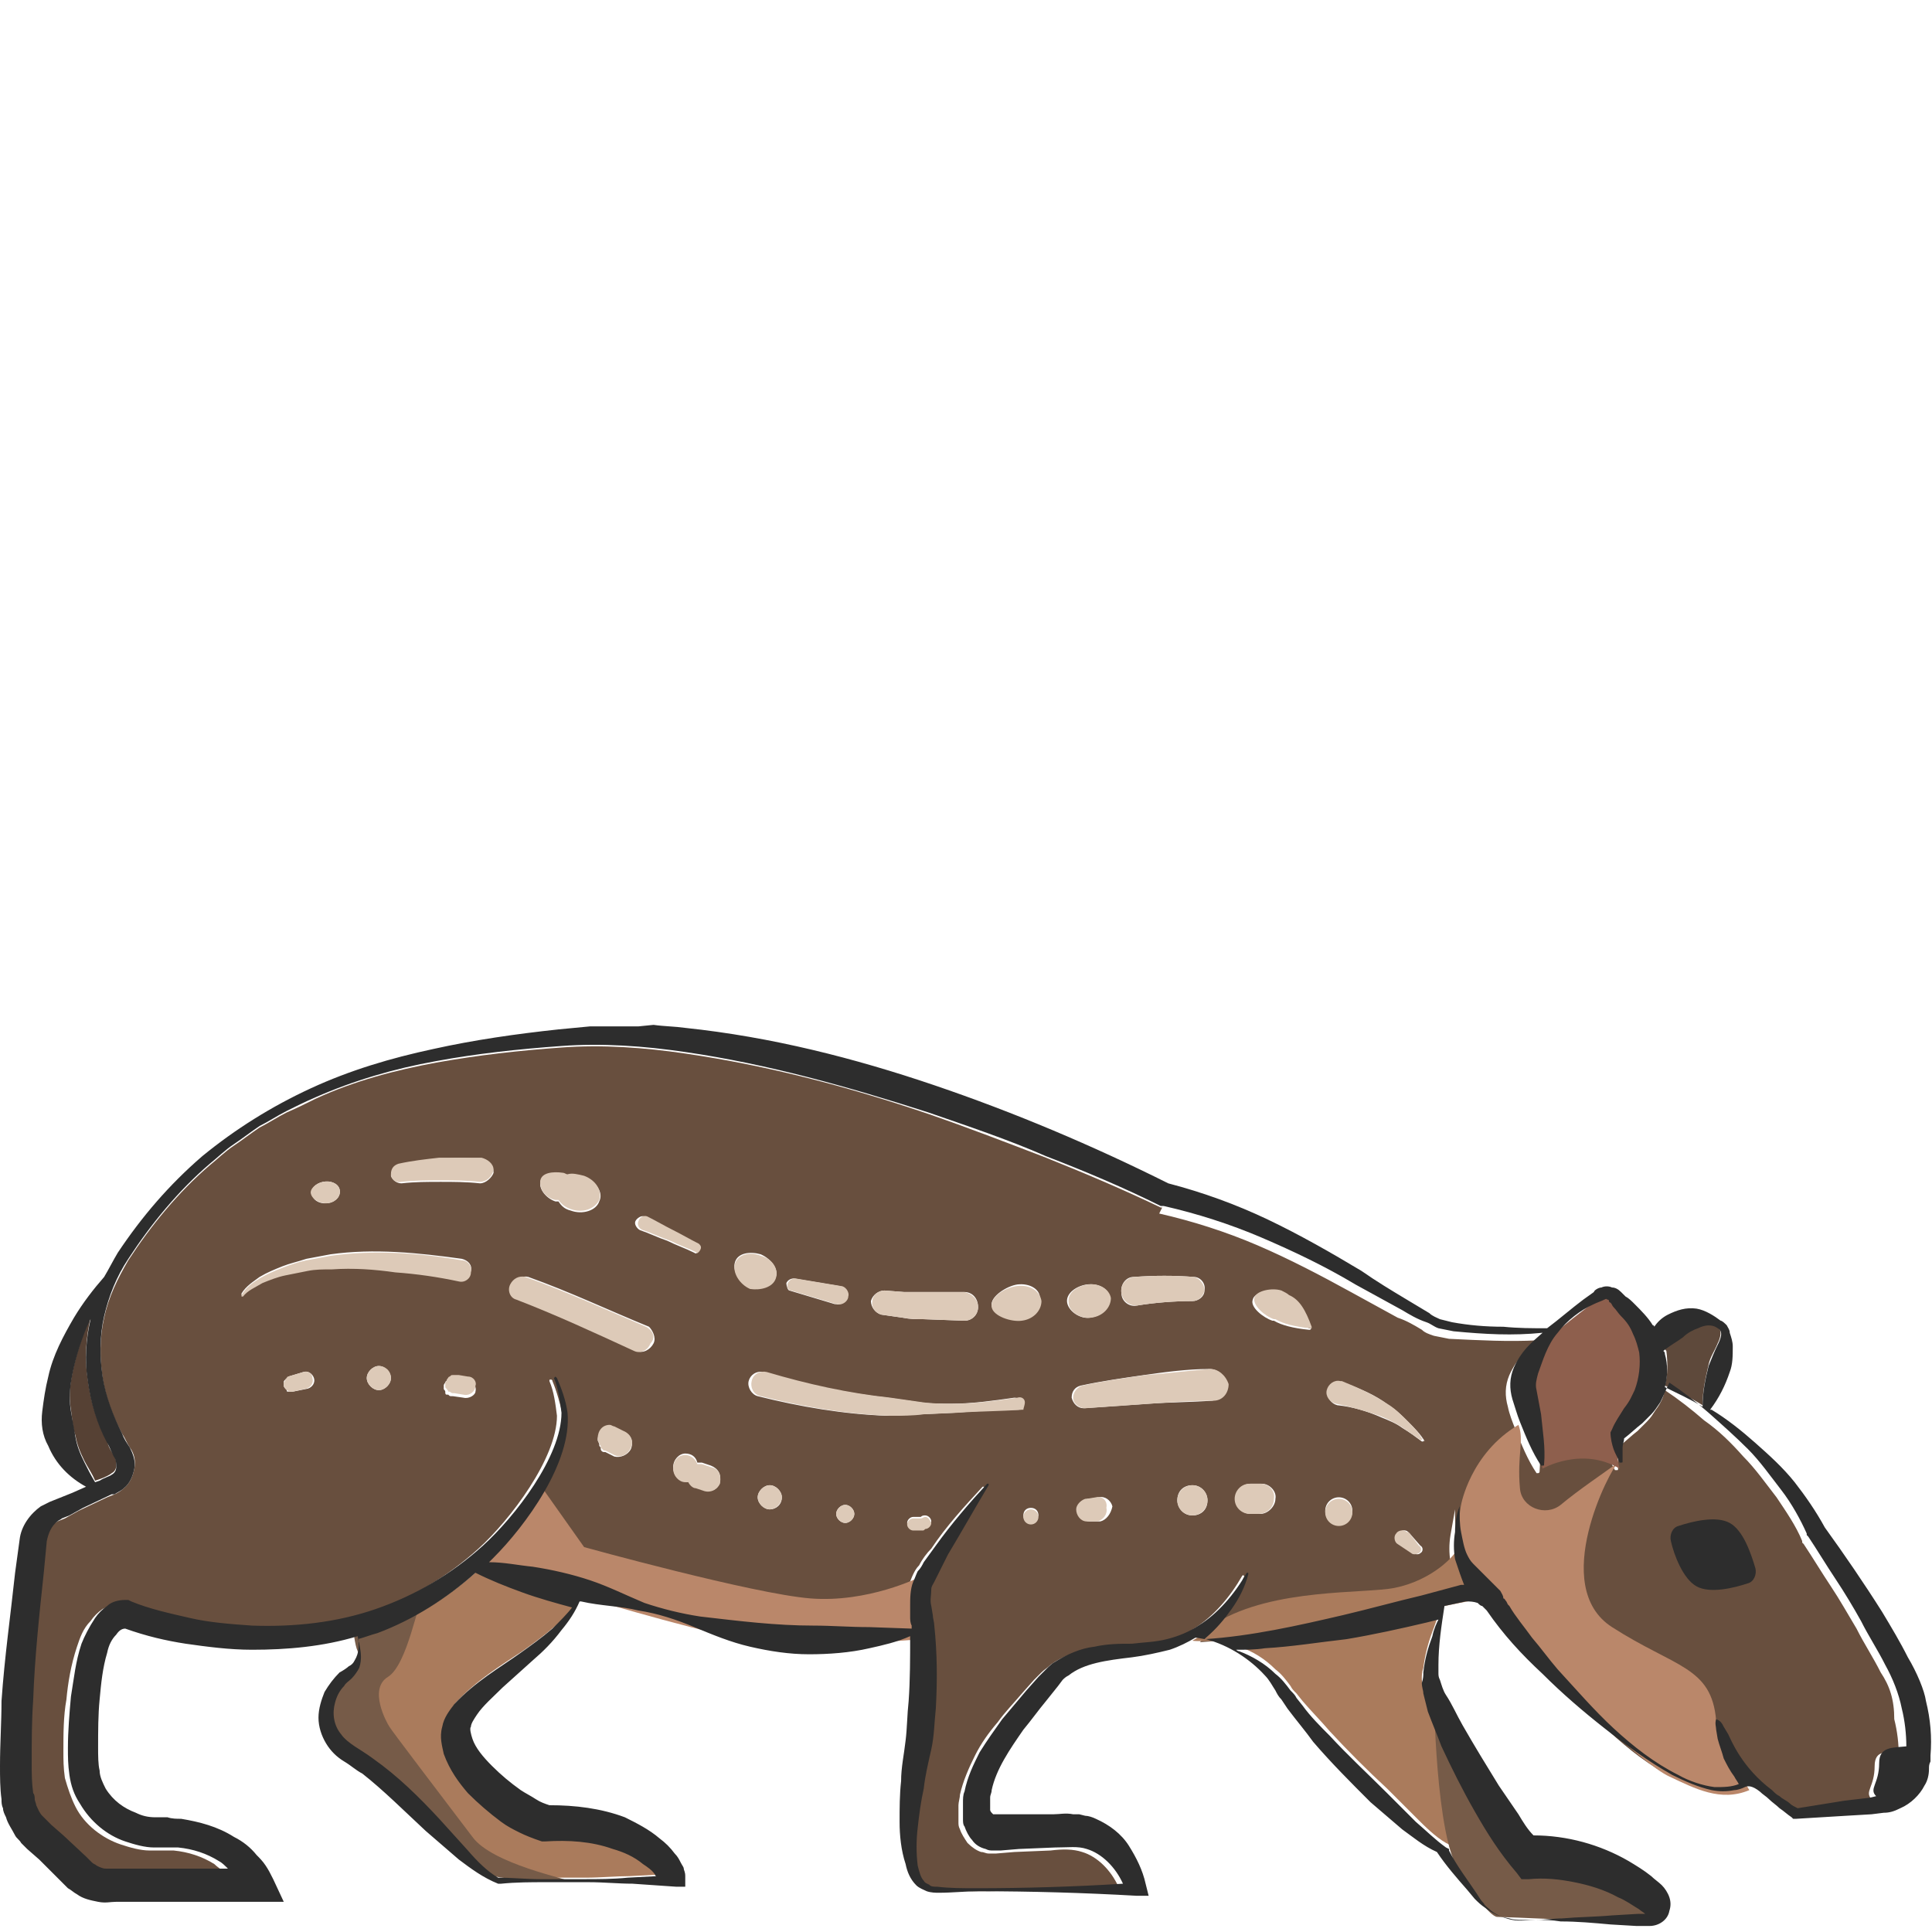 <?xml version="1.0" encoding="utf-8"?>
<!-- Generator: Adobe Illustrator 23.0.0, SVG Export Plug-In . SVG Version: 6.00 Build 0)  -->
<svg version="1.1" id="Layer_1" xmlns="http://www.w3.org/2000/svg" xmlns:xlink="http://www.w3.org/1999/xlink" x="0px" y="0px"
	 viewBox="0 0 128 128" style="enable-background:new 0 0 128 128;" xml:space="preserve">
<style type="text/css">
	.st0{fill:#684F3E;}
	.st1{fill:#AA7B5C;}
	.st2{fill:#5E493B;}
	.st3{fill:#BA876A;}
	.st4{fill:#765B48;}
	.st5{fill:#564134;}
	.st6{fill:#8E5F4D;}
	.st7{fill:#2D2D2D;}
	.st8{fill:#DDCAB8;}
</style>
<g>
	<path class="st0" d="M124.6,110.8c-0.5-1-1.1-1.9-1.6-2.9c-0.6-1-1.1-1.9-1.7-2.8c-0.6-0.9-1.2-1.9-1.8-2.8l-0.1-0.1l0-0.1
		c-0.4-1-1.1-2-1.7-2.9c-0.7-0.9-1.4-1.9-2.2-2.7c-0.8-0.9-1.6-1.7-2.6-2.4c-0.8-0.7-1.7-1.4-2.6-2c-0.1,0.5-0.3,0.9-0.6,1.3
		c-0.2,0.3-0.3,0.5-0.6,0.8c-0.2,0.2-0.4,0.4-0.6,0.6c-0.4,0.3-0.8,0.7-1.2,1c-0.1,0.2-0.1,0.4-0.1,0.6c0,0.3,0,0.6,0,0.9l0,0
		c0,0.1,0,0.1-0.1,0.1c0,0-0.1,0-0.1,0c-0.2-0.3-0.3-0.6-0.4-0.9c-0.1-0.3-0.2-0.7-0.2-1.1l0,0l0.1-0.2c0.3-0.5,0.6-0.9,0.8-1.4
		c0.3-0.5,0.5-0.8,0.7-1.2c0.3-0.8,0.4-1.7,0.3-2.5c-0.1-0.4-0.2-0.8-0.4-1.2c-0.2-0.4-0.4-0.7-0.8-1.2c-0.2-0.2-0.3-0.4-0.5-0.6
		c-0.1-0.1-0.2-0.2-0.2-0.3c0,0,0-0.1-0.1-0.1c0,0-0.1-0.1-0.1-0.1c-0.1,0-0.1,0-0.2,0c-0.2,0.1-0.5,0.2-0.7,0.3
		c-0.9,0.4-1.8,1-2.4,1.9c-0.6,0.8-1,1.9-1.3,2.7c-0.1,0.3-0.1,0.7-0.1,1.1c0.1,0.5,0.2,1,0.3,1.6c0.1,1.1,0.3,2.1,0.2,3.3
		c0,0.1-0.1,0.1-0.1,0.1c0,0-0.1,0-0.1,0c-0.6-0.9-1-1.9-1.4-2.9c-0.2-0.5-0.4-1-0.5-1.5c-0.2-0.7-0.2-1.4,0.1-2.1
		c0.5-1.1,1.1-1.6,1.9-2.3c-2,0.1-3.8,0-5.9-0.1l-0.5-0.1l-0.5-0.1c-0.3-0.1-0.6-0.2-0.8-0.4c-0.5-0.3-1-0.6-1.6-0.8l-3.1-1.7
		c-2-1.1-4.1-2.2-6.2-3.1c-2.1-0.9-4.3-1.6-6.5-2.1L77,80l-0.1,0c-2.5-1.2-5.1-2.3-7.6-3.3c-2.6-1-5.2-2-7.8-2.9
		c-5.3-1.8-10.6-3.2-16.1-4c-2.7-0.4-5.5-0.6-8.2-0.4c-2.8,0.2-5.5,0.5-8.3,1c-2.7,0.5-5.4,1.2-8,2.4c-0.6,0.3-1.2,0.6-1.9,0.9
		c-0.6,0.3-1.2,0.7-1.8,1c-0.6,0.4-1.1,0.8-1.7,1.2c-0.6,0.4-1.1,0.9-1.6,1.3c-2.1,1.8-3.9,4-5.4,6.3c-0.7,1.2-1.3,2.4-1.6,3.8
		c-0.3,1.3-0.3,2.7-0.1,4C7,92.6,7.5,93.9,8.1,95c0.2,0.3,0.3,0.6,0.5,0.9c0.3,0.4,0.4,0.9,0.3,1.4c-0.1,0.5-0.3,1-0.7,1.3
		C8,98.8,7.8,98.9,7.6,99l-0.5,0.2l-1.9,0.9l-0.9,0.5l-0.5,0.2c-0.1,0.1-0.2,0.1-0.3,0.2c-0.4,0.3-0.7,0.8-0.7,1.3l-0.2,2.1
		c-0.3,2.8-0.5,5.6-0.7,8.4c-0.1,1.4-0.1,2.8-0.1,4.2c0,0.7,0.1,1.4,0.1,2c0,0.2,0,0.3,0.1,0.4c0,0.1,0.1,0.3,0.1,0.4
		c0.1,0.2,0.2,0.5,0.4,0.7c0.1,0.1,0.2,0.2,0.3,0.3c0,0.1,0.1,0.1,0.1,0.1l0.2,0.2l0.8,0.7l1.5,1.4l0.4,0.4c0.1,0.1,0.2,0.1,0.3,0.2
		c0.2,0.1,0.4,0.2,0.6,0.2c0.2,0,0.6,0,0.9,0l1,0l6.2,0c-0.2-0.2-0.4-0.3-0.6-0.5c-0.8-0.5-1.7-0.8-2.7-0.9c-0.2,0-0.5,0-0.7,0
		c-0.1,0-0.3,0-0.4,0c-0.2,0-0.3,0-0.5,0c-0.6,0-1.3-0.2-1.9-0.4c-1.2-0.4-2.4-1.3-3-2.5c-0.3-0.6-0.5-1.2-0.7-1.9
		c-0.1-0.7-0.1-1.2-0.1-1.8c0-1.1,0-2.3,0.2-3.4c0.1-1.1,0.3-2.3,0.7-3.5c0.2-0.6,0.4-1.2,0.9-1.7c0.2-0.3,0.5-0.6,0.8-0.8
		c0.4-0.2,0.8-0.3,1.2-0.4l0.2,0l0.2,0.1c1.2,0.5,2.6,0.9,3.9,1.1c1.4,0.3,2.7,0.4,4.1,0.5c2.8,0.1,5.5-0.2,8.2-1.1
		c2.6-0.9,5-2.3,7.1-4.2c2.1-1.9,5.2-6,5.2-8.8c-0.1-0.8-0.2-1.6-0.5-2.3l0,0c0-0.1,0-0.1,0.1-0.1c0,0,0.1,0,0.1,0.1
		c0.3,0.7,0.5,1.5,0.7,2.3c0.3,3.3-2.8,7.5-4.9,9.6c-0.1,0.1-0.2,0.2-0.3,0.3c1,0,2,0.2,2.9,0.3c1.3,0.2,2.5,0.5,3.8,0.9
		c1.2,0.4,2.4,1,3.6,1.5c1.2,0.5,2.5,0.8,3.7,0.9c2.6,0.3,5,0.5,7.5,0.6c1.2,0,2.5,0.1,3.7,0.1l2.8,0.1c0-0.1,0-0.1,0-0.2
		c0-0.2,0-0.4-0.1-0.6l0-0.3c0-0.1,0-0.3,0-0.4c0-0.5,0-1.1,0.2-1.6c0.1-0.2,0.2-0.5,0.3-0.7c0.1-0.2,0.2-0.4,0.4-0.6
		c0.2-0.4,0.5-0.8,0.8-1.1c1-1.5,2.2-2.8,3.4-4.1c0,0,0.1,0,0.1,0c0,0,0,0.1,0,0.1c-0.9,1.5-1.8,3.1-2.7,4.6
		c-0.2,0.4-0.4,0.8-0.6,1.2c-0.1,0.2-0.2,0.4-0.3,0.6c-0.1,0.2-0.1,0.3-0.2,0.5c-0.1,0.3-0.1,0.7,0,1.1l0.1,0.6
		c0,0.2,0.1,0.5,0.1,0.7c0.2,1.8,0.2,3.6,0.1,5.5c0,0.9-0.1,1.8-0.3,2.7c-0.2,0.9-0.3,1.7-0.5,2.6c-0.1,0.9-0.3,1.7-0.4,2.6
		c-0.1,0.9-0.1,1.7,0,2.5c0.1,0.4,0.2,0.8,0.4,1c0.1,0.1,0.2,0.2,0.4,0.3c0.2,0,0.3,0.1,0.5,0.1c0.9,0,1.8,0.1,2.6,0.1
		c3.2,0,6.5-0.1,9.7-0.3c-0.5-1.1-1.4-2-2.4-2.3c-0.6-0.2-1.3-0.2-2.1-0.1l-2.4,0.1l-1.2,0.1c-0.1,0-0.3,0-0.5,0
		c-0.2,0-0.3-0.1-0.5-0.1c-0.3-0.1-0.6-0.3-0.9-0.6c-0.2-0.3-0.4-0.6-0.5-0.9c-0.1-0.2-0.1-0.3-0.1-0.5l0-0.4c0-0.3,0-0.5,0-0.7
		c0-0.2,0.1-0.5,0.1-0.7c0.2-0.9,0.6-1.8,1-2.6c0.4-0.8,0.9-1.5,1.5-2.2c0.5-0.7,1.1-1.3,1.6-1.9l0.8-0.9l0.5-0.5
		c0.2-0.2,0.4-0.3,0.6-0.5c0.8-0.6,1.8-0.9,2.6-1c0.9-0.1,1.7-0.1,2.5-0.2c0.8,0,1.6-0.1,2.3-0.3c0.7-0.1,1.4-0.4,2.1-0.9
		c1.3-0.8,2.4-2.1,3.2-3.5l0,0c0,0,0.1-0.1,0.1,0c0,0,0.1,0.1,0,0.1c-0.3,0.8-0.7,1.5-1.1,2.3c-0.5,0.7-1,1.4-1.7,1.9
		c0,0-0.1,0.1-0.1,0.1c3.1-0.2,6.2-0.9,9.2-1.6c1.7-0.4,3.5-0.8,5.2-1.3l2.6-0.7c0.1,0,0.2,0,0.2,0c0,0,0,0,0,0
		c-0.2-0.5-0.5-1.1-0.6-1.7c-0.1-0.6-0.1-1.2,0-1.8c0.1-0.6,0.2-1.1,0.3-1.7c0,0.6,0,1.1,0.1,1.7c0.1,0.5,0.2,1.1,0.4,1.5
		c0.1,0.2,0.2,0.4,0.4,0.6l0.6,0.6c0.4,0.4,0.8,0.8,1.2,1.2c0.1,0.1,0.2,0.3,0.2,0.5c0.1,0.1,0.1,0.1,0.2,0.2l0.1,0.2l0.1,0.1
		c0.5,0.7,1,1.4,1.5,2.1c0.5,0.7,1.1,1.4,1.7,2.1c1.1,1.4,2.3,2.7,3.7,3.9c1.3,1.2,2.7,2.3,4.3,3.1c0.8,0.4,1.6,0.7,2.4,0.8
		c0.5,0.1,1.1,0,1.6-0.2c-0.1-0.2-0.2-0.3-0.3-0.5c-0.2-0.4-0.5-0.8-0.7-1.2c-0.2-0.4-0.3-0.9-0.4-1.3l-0.1-0.6c0-0.2-0.1-0.4,0-0.7
		c0.3,0.1,0.4,0.3,0.5,0.5l0.3,0.5c0.2,0.4,0.9,2.2,2.9,3.7c0.2,0.1,0.3,0.2,0.5,0.4c0.2,0.2,0.5,0.3,0.7,0.5
		c0.2,0.1,0.4,0.2,0.5,0.3l3.1-0.5l1.7-0.2l0.4-0.1c-0.5-0.5,0.2-0.8,0.2-2.2c0-1.1,0.9-1,1.6-0.6c0-0.9-0.1-1.7-0.3-2.5
		C125.5,112.6,125.2,111.7,124.6,110.8z M58.6,85.5L58.6,85.5l1.3,0.1c0.4,0,0.9,0,1.3,0l2.6,0l0.1,0c0.5,0,0.9,0.4,0.9,1
		c0,0.5-0.4,0.9-0.9,0.9c0,0,0,0,0,0l-2.7-0.1c-0.5,0-0.9,0-1.4-0.1l-1.4-0.2c-0.4-0.1-0.7-0.5-0.7-0.9
		C57.8,85.8,58.2,85.5,58.6,85.5z M52.1,85c0.1-0.2,0.3-0.3,0.5-0.3l0,0l3,0.5l0,0c0.3,0.1,0.6,0.4,0.5,0.7
		c-0.1,0.3-0.4,0.6-0.7,0.5c0,0,0,0-0.1,0l-3-0.9C52.2,85.5,52.1,85.2,52.1,85z M35.8,78.3c0.1-0.5,0.8-0.7,1.5-0.5
		c0.1,0,0.2,0.1,0.3,0.1c0.3-0.1,0.7,0,1.1,0.1c0.8,0.3,1.3,1,1,1.6c-0.2,0.6-1.1,0.9-1.9,0.6c-0.4-0.1-0.6-0.3-0.8-0.6
		c-0.1,0-0.1,0-0.2,0C36.2,79.4,35.7,78.8,35.8,78.3z M21.4,78.3c0.5-0.1,1,0.1,1.1,0.5c0.1,0.4-0.2,0.8-0.7,0.9
		c-0.5,0.1-1-0.1-1.1-0.5C20.5,78.8,20.9,78.4,21.4,78.3z M20.4,92C20.4,92,20.4,92,20.4,92L20.4,92l-1,0.2l0,0c0,0,0,0,0,0
		c0,0,0,0-0.1,0c0,0,0,0-0.1,0c0,0,0,0-0.1,0c-0.1,0-0.1,0-0.1-0.1c0,0,0,0,0,0c-0.1-0.1-0.2-0.2-0.2-0.3c0,0,0,0,0,0c0,0,0,0,0,0
		c0,0,0-0.1,0-0.1c0,0,0-0.1,0-0.1c0,0,0,0,0,0c0-0.1,0-0.1,0.1-0.2c0,0,0,0,0,0c0,0,0.1-0.1,0.1-0.1c0,0,0,0,0,0c0,0,0.1,0,0.1-0.1
		c0,0,0,0,0,0l1-0.3c0.3-0.1,0.6,0.1,0.7,0.4C20.9,91.6,20.7,91.9,20.4,92z M25.1,92.1c-0.4,0-0.8-0.4-0.8-0.8
		c0-0.4,0.4-0.8,0.8-0.8c0.4,0,0.8,0.4,0.8,0.8C25.9,91.7,25.5,92.1,25.1,92.1z M22,84c-0.5,0-1,0.1-1.6,0.1c-0.5,0.1-1,0.2-1.5,0.3
		c-0.5,0.1-1,0.3-1.5,0.5c-0.5,0.2-0.9,0.5-1.3,0.9l0,0c0,0-0.1,0-0.1,0c0,0,0-0.1,0-0.1c0.3-0.5,0.8-0.8,1.2-1.1
		c0.5-0.3,1-0.5,1.5-0.7c0.5-0.2,1-0.3,1.6-0.5c0.5-0.1,1.1-0.2,1.6-0.3c2.9-0.4,5.8-0.1,8.7,0.3c0.4,0.1,0.7,0.4,0.6,0.8
		c-0.1,0.4-0.4,0.7-0.8,0.6c0,0,0,0,0,0c-1.4-0.3-2.8-0.5-4.2-0.7C24.8,84.1,23.4,84,22,84z M30.7,92.6
		C30.7,92.6,30.7,92.6,30.7,92.6L30.7,92.6l-0.7-0.1l0,0c0,0,0,0-0.1,0c-0.1,0-0.1,0-0.2-0.1c0,0,0,0-0.1,0c-0.1,0-0.1-0.1-0.1-0.2
		c0,0,0,0,0,0c0-0.1-0.1-0.1-0.1-0.2c0,0,0,0,0,0c0,0,0-0.1,0-0.1c0,0,0-0.1,0-0.1c0,0,0,0,0,0c0,0,0,0,0,0c0-0.1,0.1-0.2,0.1-0.2
		c0,0,0,0,0,0c0-0.1,0.1-0.1,0.2-0.2c0,0,0,0,0,0c0.1,0,0.1-0.1,0.2-0.1c0,0,0.1,0,0.1,0c0,0,0.1,0,0.1,0c0,0,0,0,0.1,0
		c0,0,0,0,0.1,0l0.6,0.1c0.4,0.1,0.7,0.4,0.6,0.8C31.5,92.4,31.1,92.7,30.7,92.6z M31.8,78.4C31.8,78.4,31.8,78.4,31.8,78.4
		c-0.9-0.1-1.8-0.1-2.6-0.1c-0.9,0-1.7,0-2.6,0.1c-0.3,0-0.6-0.2-0.7-0.5c0-0.3,0.2-0.6,0.5-0.7c0.9-0.2,1.8-0.3,2.7-0.4
		c0.9-0.1,1.8-0.1,2.8,0c0.4,0,0.8,0.4,0.8,0.9C32.6,78,32.2,78.4,31.8,78.4z M41.8,96c-0.2,0.4-0.7,0.6-1.1,0.5c0,0,0,0,0,0
		l-0.6-0.3c0,0,0,0,0,0l0,0c0,0,0,0-0.1,0c-0.1,0-0.2-0.1-0.2-0.2c0,0,0,0,0-0.1c-0.1-0.1-0.1-0.1-0.1-0.2c0,0,0,0,0,0
		c0-0.1-0.1-0.2-0.1-0.3c0-0.5,0.4-0.9,0.8-0.9c0.1,0,0.2,0,0.3,0.1c0,0,0,0,0,0l0.6,0.3C41.8,95,42,95.5,41.8,96z M43.3,89
		c-0.2,0.4-0.7,0.7-1.1,0.5c0,0,0,0,0,0l0,0c-2.6-1.2-5.2-2.4-7.8-3.4l0,0c-0.4-0.2-0.6-0.6-0.4-1c0.2-0.4,0.6-0.6,1-0.5
		c2.8,1,5.3,2.2,8,3.3C43.2,88.1,43.5,88.6,43.3,89z M42.4,81.5c-0.2-0.1-0.4-0.4-0.3-0.6c0.1-0.2,0.4-0.4,0.6-0.3c0,0,0,0,0,0l0,0
		c0.6,0.3,1.1,0.6,1.7,0.9c0.6,0.3,1.1,0.6,1.7,0.9l0,0c0.2,0.1,0.2,0.3,0.1,0.4C46.3,83,46.1,83.1,46,83c-0.6-0.3-1.2-0.5-1.8-0.8
		C43.6,82,43,81.7,42.4,81.5z M47.7,98.2c-0.1,0.4-0.5,0.7-1,0.5l-0.6-0.2c-0.2-0.1-0.4-0.2-0.5-0.4c-0.1,0-0.1,0-0.2,0
		c-0.5,0-0.8-0.4-0.8-0.9s0.4-0.9,0.8-0.9c0.4,0,0.7,0.2,0.8,0.6c0.1,0,0.2,0,0.3,0c0,0,0,0,0,0l0,0l0.6,0.2l0,0
		C47.6,97.3,47.8,97.7,47.7,98.2z M48.7,83.6c0.2-0.6,1-0.7,1.7-0.5c0.7,0.3,1.2,1,1,1.5c-0.2,0.6-1,0.9-1.7,0.6
		C49,85,48.5,84.2,48.7,83.6z M51,100c-0.4,0-0.8-0.4-0.8-0.8c0-0.4,0.4-0.8,0.8-0.8c0.4,0,0.8,0.4,0.8,0.8
		C51.8,99.7,51.4,100,51,100z M56,100.9c-0.3,0-0.6-0.3-0.6-0.6s0.3-0.6,0.6-0.6c0.3,0,0.6,0.3,0.6,0.6S56.3,100.9,56,100.9z
		 M61.3,101.2c-0.1,0-0.1,0.1-0.2,0.1l-0.6,0c-0.2,0-0.4-0.2-0.4-0.4c0-0.2,0.2-0.4,0.4-0.4c0,0,0,0,0,0l0,0l0.5,0
		c0.1-0.1,0.2-0.1,0.3-0.1c0.2,0,0.4,0.2,0.4,0.4C61.6,101.1,61.5,101.2,61.3,101.2z M67.5,93.4c-1.4,0-2.9,0.1-4.3,0.2l-2.2,0.1
		c-0.7,0-1.4,0.1-2.2,0.1c-2.9-0.1-5.8-0.6-8.6-1.3c-0.4-0.1-0.7-0.6-0.6-1c0.1-0.4,0.5-0.7,1-0.6c0,0,0,0,0,0
		c2.7,0.8,5.4,1.4,8.2,1.7c0.7,0.1,1.4,0.2,2.1,0.3c0.7,0.1,1.4,0.1,2.1,0.1c1.4,0,2.8-0.2,4.2-0.4c0.2,0,0.4,0.1,0.5,0.3
		C67.9,93.1,67.8,93.3,67.5,93.4C67.5,93.4,67.5,93.4,67.5,93.4z M68.3,100.9c-0.3,0-0.5-0.2-0.5-0.5c0-0.3,0.2-0.5,0.5-0.5
		c0.3,0,0.5,0.2,0.5,0.5C68.7,100.7,68.5,100.9,68.3,100.9z M67.7,87.4c-0.8,0.1-1.9-0.3-2-0.9c-0.1-0.6,1-1.3,1.7-1.4
		c0.8-0.1,1.5,0.3,1.5,0.9C69,86.8,68.5,87.3,67.7,87.4z M75.1,84.6C75.1,84.6,75.2,84.6,75.1,84.6c1.4-0.1,2.7-0.1,4,0
		c0.4,0,0.8,0.4,0.7,0.9c0,0.4-0.4,0.7-0.8,0.7h0c-1.2,0-2.5,0.1-3.7,0.3c-0.5,0.1-1-0.3-1-0.8C74.2,85.1,74.6,84.6,75.1,84.6z
		 M70.7,86.3c-0.1-0.6,0.6-1.1,1.3-1.2c0.8-0.1,1.5,0.3,1.5,0.9c0.1,0.6-0.5,1.2-1.3,1.3C71.6,87.4,70.8,86.9,70.7,86.3z
		 M72.9,100.8C72.8,100.8,72.8,100.8,72.9,100.8l-0.7,0c0,0,0,0,0,0c0,0,0,0,0,0c-0.4,0-0.7-0.3-0.7-0.8c0-0.4,0.3-0.7,0.6-0.7
		c0,0,0,0,0.1,0l0.6-0.1c0.4-0.1,0.8,0.2,0.9,0.6C73.6,100.3,73.3,100.7,72.9,100.8z M79,100.4c-0.6,0-1-0.5-1-1c0-0.6,0.4-1,1-1
		c0.6,0,1,0.5,1,1C80,100,79.6,100.4,79,100.4z M80.3,92.8C80.3,92.8,80.3,92.8,80.3,92.8c-1.4,0.1-2.8,0.1-4.2,0.2
		c-1.4,0.1-2.8,0.2-4.3,0.3c-0.4,0-0.7-0.3-0.8-0.7c0-0.4,0.2-0.7,0.6-0.8c1.4-0.3,2.8-0.5,4.2-0.7c1.4-0.2,2.9-0.4,4.3-0.4
		c0.6,0,1,0.4,1.1,1C81.3,92.3,80.9,92.7,80.3,92.8z M83.5,100.3L83.5,100.3l-0.6,0c0,0,0,0,0,0c0,0,0,0,0,0h0l0,0c-0.6,0-1-0.4-1-1
		c0-0.6,0.4-1,1-1c0,0,0,0,0,0l0.7,0c0.5,0,1,0.5,0.9,1C84.5,99.8,84,100.3,83.5,100.3z M86.8,88.1c0,0-0.1,0-0.1,0
		c-1-0.1-1.8-0.3-2.3-0.6c0,0-0.1,0-0.1,0c-0.6-0.2-1.5-0.9-1.3-1.4c0.1-0.5,1.2-0.7,1.8-0.5c0.2,0.1,0.4,0.2,0.5,0.3
		c0.7,0.2,1.1,0.9,1.4,2.1C86.9,88,86.9,88,86.8,88.1z M88.7,101c-0.5,0-0.9-0.4-0.9-0.9s0.4-0.9,0.9-0.9c0.5,0,0.9,0.4,0.9,0.9
		S89.2,101,88.7,101z M94.1,102.9c-0.1,0.1-0.3,0.1-0.5,0l0,0l-0.9-0.6l0,0c-0.2-0.2-0.3-0.5-0.1-0.7c0.2-0.2,0.5-0.3,0.7-0.1
		c0,0,0.1,0.1,0.1,0.1l0,0c0,0,0,0,0,0l0.7,0.8C94.3,102.5,94.3,102.8,94.1,102.9z M94.3,95.5c0,0-0.1,0-0.1,0
		c-0.4-0.3-0.8-0.6-1.3-0.9c-0.4-0.3-0.9-0.5-1.4-0.7c-0.9-0.4-1.9-0.7-2.9-0.8c-0.4-0.1-0.7-0.5-0.6-0.9c0.1-0.4,0.5-0.7,0.9-0.6
		c0,0,0.1,0,0.1,0l0,0c1.1,0.4,2.1,0.8,3,1.5c0.5,0.3,0.9,0.7,1.3,1.1c0.4,0.4,0.8,0.8,1.1,1.3C94.3,95.4,94.3,95.5,94.3,95.5z
		 M115.3,104.6c-0.8,0.3-2.1,0.6-2.9,0.2c-0.8-0.4-1.2-1.8-1.4-2.6c-0.1-0.4,0.1-0.7,0.4-0.8c0.8-0.3,2.1-0.6,2.9-0.2
		c0.8,0.4,1.2,1.8,1.4,2.6C115.9,104.1,115.7,104.5,115.3,104.6z"/>
	<path class="st1" d="M89.2,108.3c-1.8,0.3-3.6,0.5-5.4,0.6c-0.6,0-1.3,0.1-1.9,0.1c0.1,0,0.2,0,0.2,0.1c0.9,0.3,1.7,0.8,2.4,1.5
		c0.4,0.3,0.7,0.7,1,1.1c0.1,0.2,0.2,0.3,0.4,0.5l0.4,0.5c0.6,0.7,1.2,1.3,1.8,2c1.2,1.3,2.5,2.6,3.8,3.8c0.6,0.6,1.3,1.3,1.9,1.9
		c0.6,0.6,1.3,1.3,2,1.7l0.2,0.1l0,0.1c0.5,0.9,1.1,1.9,1.8,2.8c0.2,0.2,0.3,0.5,0.5,0.7c0.2,0.2,0.3,0.4,0.5,0.5
		c0.4,0.3,0.9,0.5,1.4,0.6c0.5,0.1,1,0,1.6,0c0.6,0,1.1,0,1.7-0.1c1.1-0.1,2.2-0.1,3.3-0.2l1.7-0.1l0.5,0c-0.1-0.1-0.3-0.2-0.4-0.3
		c-0.4-0.3-0.9-0.5-1.4-0.8c-0.9-0.5-1.9-0.8-2.9-1c-1-0.2-2-0.3-3-0.2l-0.5,0l-0.3-0.4c-1.2-1.3-1.9-2.7-2.8-4.1
		c-0.8-1.4-1.5-2.8-2.2-4.3c-0.3-0.7-0.6-1.5-0.9-2.3c-0.1-0.4-0.3-0.8-0.3-1.2c0-0.2-0.1-0.4-0.1-0.7c0-0.2,0-0.4,0.1-0.7
		c0.1-0.8,0.3-1.6,0.6-2.4c0.2-0.5,0.3-0.9,0.5-1.3l-0.8,0.2C92.8,107.6,91,108,89.2,108.3z"/>
	<path class="st2" d="M110.3,91.8c0.9,0.4,1.7,0.8,2.5,1.3c0-1,0.2-1.8,0.4-2.7c0.1-0.5,0.4-0.9,0.6-1.4c0.2-0.4,0.3-0.9,0-1.1
		c-0.4-0.3-0.9-0.2-1.3,0c-0.4,0.2-0.7,0.3-1,0.6c-0.4,0.3-0.8,0.5-1.2,0.8c0,0.1,0,0.1,0.1,0.2C110.5,90.3,110.5,91.1,110.3,91.8z"
		/>
	<path class="st1" d="M31.6,104.1c-1.9,1.7-4.1,3.1-6.5,4c-0.4,0.2-0.9,0.3-1.3,0.4c0,0.1,0.1,0.2,0.1,0.3c0.1,0.5,0.2,1.1,0,1.6
		c-0.1,0.3-0.3,0.5-0.5,0.7c-0.2,0.2-0.4,0.3-0.5,0.5c-0.3,0.3-0.5,0.7-0.6,1.1c-0.3,0.8-0.1,1.6,0.4,2.1c0.2,0.3,0.5,0.6,0.9,0.8
		c0.3,0.2,0.8,0.5,1.2,0.8c1.6,1.2,3.1,2.5,4.4,4l1.9,2.1c0.6,0.7,1.3,1.4,2,1.8c0.9,0.1,1.9,0.1,2.8,0.1c1,0,2,0,2.9,0
		c1,0,2-0.1,2.9-0.1l1.9-0.1c0,0,0-0.1-0.1-0.1c-0.2-0.3-0.5-0.5-0.8-0.7c-0.6-0.4-1.3-0.7-2-1c-1.4-0.5-3-0.6-4.5-0.5l-0.1,0
		l-0.1,0c-0.6-0.1-1-0.3-1.5-0.6c-0.4-0.2-0.8-0.5-1.2-0.7c-0.8-0.5-1.5-1.1-2.2-1.9c-0.7-0.7-1.3-1.5-1.6-2.6
		c-0.2-0.6-0.3-1.1-0.1-1.8c0.2-0.7,0.5-1.1,0.8-1.5c1.4-1.5,2.9-2.4,4.4-3.4c0.7-0.5,1.4-1,2.1-1.6c0.5-0.4,1-0.9,1.4-1.5
		c-1.1-0.3-2.2-0.6-3.3-1C33.6,105,32.6,104.6,31.6,104.1z"/>
	<path class="st3" d="M35.8,98.4l2.9,4.1c0,0,11.2,3.1,15,3.4s7.2-1.4,7.2-1.4s0.2,4.1-0.1,4.1c-0.2,0.1-7.5,0.5-10.3,0.2
		c-2.9-0.3-10.8-2.7-11.6-2.9c-0.7-0.2-7.3-2-7.5-2.2C32.7,102.6,35.8,98.4,35.8,98.4z"/>
	<path class="st1" d="M80.6,107.5c3.8-2.3,9.8-1.9,11.8-2.3c2.5-0.5,4.1-2.2,4.2-2.7c0.5,1.4,1.7,3.4,1.6,3.4
		c-0.1,0-11.1,2.3-13.1,2.5c-2,0.2-5.7,0.4-6.1,0.3C80.1,108.1,80.6,107.5,80.6,107.5z"/>
	<path class="st4" d="M95,112.2c0,0,0.1,9.6,1.7,11.8c0.6,1,2,3,2.5,3c0.5,0,7.2,0.3,7.2,0.3s3.7,0,3.6-0.5s-2.8-2.5-4.4-2.8
		c-1.6-0.3-4.3-1.2-5-1.3C99.6,121.1,95,112.2,95,112.2z"/>
	<path class="st5" d="M6.6,98c0.3-0.1,0.7-0.3,0.8-0.4c0.2-0.1,0.3-0.3,0.3-0.5c0-0.2,0-0.4-0.1-0.6c-0.2-0.3-0.4-0.6-0.5-1
		c-0.7-1.3-1.1-2.7-1.3-4.2c-0.2-1.3-0.1-2.7,0.2-4c-0.1,0.1-0.1,0.3-0.2,0.4c-0.5,1.2-0.9,2.5-1.1,3.8c-0.1,0.6-0.1,1.3,0,1.9
		c0.1,0.6,0.1,1.2,0.3,1.7c0.1,0.6,0.3,1.1,0.6,1.7c0.2,0.4,0.5,0.8,0.7,1.3L6.6,98z"/>
	<path class="st3" d="M100.6,94.4c-3.2,1.9-3.8,5.3-3.8,5.3s-0.6,2.7,0.8,4.7s4.9,6.4,4.9,6.4s6.3,6.1,8.1,6.9
		c1.7,0.8,3.4,1.7,5.3,0.9c-1-1.7-2.1-3.2-2.2-4.6c-0.3-3.6-2.7-3.5-6.9-6.2c-4.2-2.7-0.1-10.5,0.4-10.9c-1.1,0.8-2.6,1.8-3.8,2.8
		c-1,0.8-2.6,0.2-2.7-1.1C100.5,96.4,101,95.4,100.6,94.4z"/>
	<path class="st6" d="M102.2,97.3c0,0,2.6-1.5,5.1,0c-0.4-1.6,0.1-2.4,0.5-2.6s2.5-5.1,1.2-6.4c-1.3-1.3-2.6-2.5-2.7-2.5
		c-0.1,0-4,2.9-4.6,3.8c-0.6,0.9-0.7,3.6-0.4,4.2C101.6,94.4,102.2,97.3,102.2,97.3z"/>
	<path class="st4" d="M28,105.9c-0.3,0.1-1,4.4-2.3,5.2c-1.3,0.8-0.1,3,0.1,3.3c0.1,0.2,3.3,4.4,5.5,7.3c1.3,1.8,6.4,2.8,6.3,2.9
		c0,0-4.6,0-5.1-0.4c-2.7-2.1-10.8-9-10.8-9.5c0-0.6-0.2-3,0.7-3.5c0.9-0.5,1.5-1.4,1.3-1.8c-0.2-0.4-0.3-1.5-0.3-1.5L28,105.9z"/>
	<path class="st7" d="M126.4,109.8c-0.5-1-1.1-2-1.7-3c-1.2-1.9-2.5-3.8-3.8-5.6c-0.6-1.1-1.3-2.1-2-3c-0.8-1-1.7-1.8-2.6-2.6
		c-0.9-0.8-1.9-1.6-2.9-2.2c0,0-0.1,0-0.1,0c0.6-0.8,1-1.6,1.3-2.5c0.2-0.5,0.2-1.1,0.2-1.7c0-0.3-0.1-0.6-0.2-0.9
		c0-0.2-0.1-0.3-0.2-0.5c-0.1-0.1-0.3-0.3-0.4-0.3c-0.4-0.3-1-0.7-1.6-0.8c-0.7-0.1-1.3,0.1-1.9,0.4c-0.4,0.2-0.7,0.5-0.9,0.8
		c0,0,0-0.1-0.1-0.1c-0.3-0.5-0.8-1-1.2-1.4c-0.2-0.2-0.4-0.4-0.6-0.5c-0.1-0.1-0.2-0.2-0.3-0.3c-0.2-0.2-0.4-0.3-0.6-0.3
		c-0.2-0.1-0.5-0.1-0.7,0c-0.2,0-0.5,0.2-0.5,0.3l-0.7,0.5c-0.8,0.6-1.6,1.3-2.4,1.9c-1,0-1.9,0-2.9-0.1c-1.2,0-2.3-0.1-3.4-0.3
		l-0.4-0.1l-0.4-0.1c-0.2-0.1-0.5-0.2-0.7-0.4c-0.5-0.3-1-0.6-1.5-0.9c-1-0.6-2-1.2-3-1.9c-2-1.2-4.1-2.4-6.2-3.4
		c-2.1-1-4.3-1.8-6.6-2.4c-5-2.5-10.2-4.7-15.5-6.5c-5.3-1.8-10.8-3.2-16.5-3.8c-0.7-0.1-1.4-0.1-2.1-0.2L42.3,68
		c-0.4,0-0.7,0-1.1,0c-0.7,0-1.4,0-2.1,0L37,68.2c-2.8,0.3-5.6,0.7-8.3,1.3c-2.8,0.6-5.5,1.4-8.1,2.6c-2.6,1.2-5,2.7-7.2,4.5
		c-2.2,1.9-4,4-5.6,6.4c-0.3,0.5-0.6,1.1-0.9,1.6c-0.7,0.8-1.4,1.7-2,2.7c-0.7,1.2-1.4,2.5-1.7,3.9C3,92,2.9,92.7,2.8,93.5
		c-0.1,0.8,0,1.6,0.4,2.3c0.5,1.2,1.4,2.1,2.5,2.7l-0.9,0.4l-1,0.4l-0.5,0.2c-0.2,0.1-0.4,0.2-0.6,0.3c-0.7,0.5-1.3,1.3-1.4,2.2
		L1,104.2c-0.3,2.8-0.7,5.6-0.9,8.5C0.1,114.1,0,115.5,0,117c0,0.7,0,1.5,0.1,2.2c0,0.2,0,0.4,0.1,0.6c0,0.2,0.1,0.4,0.2,0.6
		c0.1,0.4,0.4,0.8,0.6,1.2c0.1,0.2,0.3,0.3,0.4,0.5c0.1,0.1,0.2,0.2,0.2,0.2l0.2,0.2l0.8,0.7l1.5,1.5l0.4,0.4
		c0.2,0.1,0.4,0.3,0.6,0.4c0.4,0.3,0.9,0.4,1.4,0.5c0.5,0.1,0.8,0,1.2,0l1,0l8.4,0l1.7,0l-0.7-1.5c-0.2-0.4-0.3-0.6-0.5-0.9
		c-0.2-0.3-0.4-0.5-0.6-0.7c-0.4-0.5-0.9-0.9-1.5-1.2c-1.1-0.7-2.3-1-3.5-1.2c-0.3,0-0.6,0-0.9-0.1c-0.2,0-0.3,0-0.4,0
		c-0.1,0-0.2,0-0.4,0c-0.5,0-0.9-0.1-1.3-0.3c-0.8-0.3-1.5-0.8-2-1.6c-0.2-0.4-0.4-0.8-0.4-1.2c-0.1-0.4-0.1-1-0.1-1.5
		c0-1.1,0-2.2,0.1-3.2c0.1-1.1,0.2-2.1,0.5-3.1c0.1-0.5,0.3-0.9,0.6-1.2c0.2-0.3,0.4-0.4,0.6-0.4c1.4,0.5,2.7,0.8,4,1
		c1.4,0.2,2.9,0.4,4.4,0.4c2.3,0,4.7-0.2,7-0.9c0.1,0.6,0.1,1.1-0.2,1.6c-0.1,0.2-0.2,0.3-0.4,0.4c-0.1,0.1-0.4,0.3-0.6,0.4
		c-0.4,0.4-0.7,0.8-1,1.3c-0.2,0.5-0.4,1.1-0.4,1.7c0,0.6,0.2,1.2,0.5,1.7c0.3,0.5,0.7,0.9,1.2,1.2c0.5,0.3,0.8,0.6,1.2,0.8
		c1.4,1.1,2.8,2.5,4.2,3.8c0.7,0.6,1.5,1.3,2.2,1.9c0.8,0.6,1.6,1.2,2.6,1.6l0.1,0l0.1,0c1-0.1,2-0.1,2.9-0.1c1,0,2,0,2.9,0
		c1,0,2,0.1,2.9,0.1l2.9,0.2l0.6,0l0-0.7c0-0.3-0.1-0.4-0.1-0.5c0-0.1-0.1-0.2-0.2-0.4c-0.1-0.2-0.2-0.4-0.4-0.6
		c-0.3-0.4-0.6-0.7-1-1c-0.7-0.6-1.5-1-2.3-1.4c-1.6-0.6-3.3-0.8-5-0.8c-0.3-0.1-0.6-0.2-0.9-0.4c-0.3-0.2-0.7-0.4-1-0.6
		c-0.7-0.5-1.3-1-1.9-1.6c-0.6-0.6-1.1-1.2-1.3-1.8c-0.1-0.3-0.2-0.7-0.1-0.8c0-0.2,0.2-0.5,0.4-0.8c0.4-0.6,1.1-1.2,1.7-1.8l2-1.8
		c0.7-0.6,1.3-1.2,1.9-2c0.5-0.6,0.9-1.2,1.2-1.9c0,0,0,0,0.1,0c1.3,0.3,2.6,0.3,3.8,0.6c1.3,0.2,2.5,0.6,3.7,1.1
		c1.2,0.5,2.4,1,3.7,1.3c1.3,0.3,2.6,0.5,3.9,0.5c1.3,0,2.7-0.1,4-0.4c0.9-0.2,1.8-0.4,2.7-0.8c0,1.4,0,2.9-0.1,4.3
		c-0.1,0.9-0.1,1.8-0.2,2.6c-0.1,0.9-0.3,1.8-0.3,2.7c-0.1,0.9-0.1,1.8-0.1,2.7c0,0.9,0.1,1.9,0.4,2.8c0.1,0.5,0.3,1,0.7,1.4
		c0.2,0.2,0.5,0.3,0.7,0.4c0.3,0.1,0.6,0.1,0.8,0.1c0.9,0,1.8-0.1,2.6-0.1c3.5,0,7,0.1,10.5,0.3l0.8,0l-0.2-0.8
		c-0.2-0.9-0.6-1.7-1.1-2.5c-0.5-0.8-1.3-1.4-2.2-1.8c-0.2-0.1-0.5-0.2-0.7-0.2l-0.4-0.1l-0.4,0c-0.5-0.1-0.9,0-1.3,0l-2.5,0l-1.2,0
		c-0.1,0-0.1,0-0.2,0c0,0-0.1,0-0.1,0c0,0-0.1-0.1-0.1-0.1c0,0-0.1-0.1-0.1-0.2c0,0,0-0.1,0-0.1l0-0.2c0-0.2,0-0.3,0-0.5
		c0-0.2,0.1-0.3,0.1-0.5c0.3-1.4,1.2-2.7,2.1-4c0.5-0.6,1-1.3,1.5-1.9l0.8-1l0.3-0.4c0.1-0.1,0.2-0.2,0.4-0.3c1-0.8,2.5-1,4.2-1.2
		c0.8-0.1,1.7-0.3,2.5-0.5c0.6-0.2,1.2-0.5,1.7-0.8c0.2,0,0.5,0.1,0.7,0.1c1.5,0.4,2.9,1.3,3.9,2.4c0.3,0.3,0.5,0.7,0.7,1
		c0.1,0.2,0.2,0.4,0.4,0.6l0.4,0.6c0.6,0.8,1.2,1.5,1.7,2.2c1.2,1.4,2.5,2.7,3.8,4c0.7,0.6,1.4,1.2,2.1,1.8c0.7,0.5,1.4,1.1,2.3,1.5
		c0.6,0.9,1.3,1.7,2,2.5l0.5,0.6c0.2,0.2,0.4,0.4,0.7,0.6c0.5,0.4,1,0.6,1.6,0.7c0.3,0.1,0.6,0.1,0.9,0.1l0.8,0c0.6,0,1.1,0,1.7,0.1
		c1.1,0,2.2,0.1,3.3,0.2l1.7,0.1c0.3,0,0.5,0,0.9,0c0.6,0,1.2-0.4,1.3-1c0.1-0.3,0.1-0.6,0-0.9c-0.1-0.3-0.3-0.6-0.5-0.8
		c-0.2-0.2-0.5-0.4-0.7-0.6c-0.5-0.4-1-0.7-1.5-1c-1.9-1.1-4.1-1.7-6.3-1.7c-0.4-0.4-0.7-0.9-1-1.4c-0.4-0.6-0.9-1.3-1.3-1.9
		c-0.8-1.3-1.6-2.6-2.4-4c-0.4-0.7-0.7-1.4-1.1-2c-0.2-0.3-0.3-0.7-0.4-1c-0.1-0.2-0.1-0.3-0.1-0.5c0-0.2,0-0.3,0-0.5
		c0-1.3,0.2-2.6,0.4-3.9l1.4-0.3c0.3,0,0.5,0,0.8,0.1c0,0,0,0,0,0c0.1,0.1,0.2,0.2,0.3,0.2c0,0,0,0,0,0c0,0,0.1,0.1,0.1,0.1l0.1,0.1
		l0.1,0.1c1.1,1.6,2.3,2.9,3.7,4.2c1.3,1.3,2.7,2.5,4.1,3.6c1.4,1.1,2.9,2.2,4.5,3.1c0.8,0.4,1.7,0.8,2.6,1c0.5,0.1,1,0.1,1.5,0
		c0.2,0,0.5-0.1,0.7-0.2c0.2-0.1,0.5-0.1,1,0.3c0.2,0.2,0.4,0.3,0.6,0.5c0.2,0.2,0.5,0.4,0.7,0.6c0.3,0.2,0.5,0.4,0.8,0.6l0.1,0.1
		l0.2,0l3.3-0.2l1.7-0.1l0.8-0.1c0.4,0,0.7-0.1,1.1-0.3c0.7-0.3,1.3-0.9,1.6-1.5c0.2-0.3,0.3-0.7,0.3-1.1c0-0.2,0-0.3,0.1-0.5l0-0.4
		c0.1-1.2,0-2.4-0.3-3.6C127.5,112,127,110.8,126.4,109.8z M111.5,88.6c0.3-0.3,0.7-0.5,1-0.6c0.4-0.2,0.9-0.3,1.3,0
		c0.4,0.2,0.2,0.7,0,1.1c-0.2,0.4-0.4,0.9-0.6,1.4c-0.2,0.8-0.4,1.7-0.4,2.7c-0.8-0.5-1.7-0.9-2.5-1.3c0.2-0.7,0.2-1.5,0-2.2
		c0-0.1,0-0.1-0.1-0.2C110.7,89.1,111.1,88.9,111.5,88.6z M5.6,96.9c-0.3-0.6-0.5-1.1-0.6-1.7c-0.1-0.6-0.2-1.1-0.3-1.7
		c-0.1-0.6-0.1-1.2,0-1.9c0.2-1.3,0.6-2.6,1.1-3.8c0.1-0.1,0.1-0.3,0.2-0.4c-0.3,1.3-0.4,2.7-0.2,4c0.2,1.5,0.6,2.9,1.3,4.2
		c0.2,0.3,0.3,0.7,0.5,1c0.1,0.2,0.1,0.4,0.1,0.6c0,0.2-0.1,0.4-0.3,0.5c-0.1,0.1-0.5,0.2-0.8,0.4l-0.3,0.1
		C6,97.7,5.8,97.3,5.6,96.9z M36.6,107.9c-0.7,0.6-1.4,1.1-2.1,1.6c-1.4,1-3,1.9-4.4,3.4c-0.3,0.4-0.7,0.9-0.8,1.5
		c-0.2,0.7,0,1.3,0.1,1.8c0.4,1.1,1,1.9,1.6,2.6c0.7,0.7,1.4,1.3,2.2,1.9c0.4,0.3,0.8,0.5,1.2,0.7c0.4,0.2,0.9,0.4,1.5,0.6l0.1,0
		l0.1,0c1.6-0.1,3.1,0,4.5,0.5c0.7,0.2,1.4,0.5,2,1c0.3,0.2,0.6,0.4,0.8,0.7c0,0,0,0.1,0.1,0.1l-1.9,0.1c-1,0.1-2,0.1-2.9,0.1
		c-1,0-2,0-2.9,0c-0.9,0-1.9-0.1-2.8-0.1c-0.7-0.4-1.4-1.1-2-1.8l-1.9-2.1c-1.3-1.4-2.7-2.8-4.4-4c-0.4-0.3-0.9-0.6-1.2-0.8
		c-0.3-0.2-0.7-0.5-0.9-0.8c-0.5-0.6-0.6-1.4-0.4-2.1c0.1-0.4,0.3-0.8,0.6-1.1c0.1-0.2,0.3-0.3,0.5-0.5c0.2-0.2,0.4-0.5,0.5-0.7
		c0.2-0.6,0.1-1.1,0-1.6c0-0.1-0.1-0.2-0.1-0.3c0.4-0.1,0.9-0.3,1.3-0.4c2.4-0.9,4.6-2.3,6.5-4c1,0.5,2,0.9,3.1,1.3
		c1.1,0.4,2.2,0.7,3.3,1C37.6,106.9,37.1,107.4,36.6,107.9z M94.9,108.4c-0.3,0.8-0.5,1.5-0.6,2.4c0,0.2,0,0.4-0.1,0.7
		c0,0.3,0.1,0.5,0.1,0.7c0.1,0.4,0.2,0.8,0.3,1.2c0.3,0.8,0.6,1.5,0.9,2.3c0.7,1.5,1.4,2.9,2.2,4.3c0.8,1.4,1.6,2.7,2.8,4.1l0.3,0.4
		l0.5,0c1-0.1,2,0,3,0.2c1,0.2,2,0.5,2.9,1c0.5,0.2,0.9,0.5,1.4,0.8c0.1,0.1,0.3,0.2,0.4,0.3l-0.5,0l-1.7,0.1
		c-1.1,0.1-2.2,0.1-3.3,0.2c-0.6,0-1.1,0.1-1.7,0.1c-0.6,0-1.1,0.1-1.6,0c-0.5-0.1-1-0.3-1.4-0.6c-0.2-0.2-0.4-0.3-0.5-0.5
		c-0.2-0.2-0.3-0.4-0.5-0.7c-0.6-0.9-1.3-1.8-1.8-2.8l0-0.1l-0.2-0.1c-0.7-0.5-1.3-1.1-2-1.7c-0.6-0.6-1.3-1.3-1.9-1.9
		c-1.3-1.3-2.6-2.5-3.8-3.8c-0.6-0.6-1.3-1.3-1.8-2l-0.4-0.5c-0.1-0.2-0.2-0.3-0.4-0.5c-0.3-0.4-0.6-0.8-1-1.1
		c-0.7-0.7-1.6-1.2-2.4-1.5c-0.1,0-0.2-0.1-0.2-0.1c0.6,0,1.3,0,1.9-0.1c1.8-0.1,3.6-0.4,5.4-0.6c1.8-0.3,3.6-0.7,5.3-1.1l0.8-0.2
		C95.2,107.5,95,107.9,94.9,108.4z M124.5,116.8c0,1.4-0.7,1.7-0.2,2.2l-0.4,0.1l-1.7,0.2l-3.1,0.5c-0.2-0.1-0.4-0.2-0.5-0.3
		c-0.2-0.2-0.5-0.3-0.7-0.5c-0.2-0.1-0.3-0.2-0.5-0.4c-2-1.5-2.7-3.3-2.9-3.7l-0.3-0.5c-0.1-0.2-0.2-0.4-0.5-0.5
		c-0.1,0.3,0,0.5,0,0.7l0.1,0.6c0.1,0.4,0.3,0.9,0.4,1.3c0.2,0.4,0.4,0.8,0.7,1.2c0.1,0.2,0.2,0.3,0.3,0.5c-0.5,0.2-1,0.2-1.6,0.2
		c-0.8-0.1-1.7-0.4-2.4-0.8c-1.6-0.8-3-1.9-4.3-3.1c-1.3-1.2-2.5-2.6-3.7-3.9c-0.6-0.7-1.1-1.4-1.7-2.1c-0.5-0.7-1.1-1.4-1.5-2.1
		l-0.1-0.1l-0.1-0.2c-0.1-0.1-0.1-0.2-0.2-0.2c0-0.2-0.1-0.3-0.2-0.5c-0.4-0.4-0.8-0.8-1.2-1.2l-0.6-0.6c-0.2-0.2-0.3-0.4-0.4-0.6
		c-0.2-0.4-0.3-1-0.4-1.5c-0.1-0.5-0.1-1.1-0.1-1.7c-0.2,0.5-0.3,1.1-0.3,1.7c-0.1,0.6-0.1,1.2,0,1.8c0.2,0.6,0.4,1.2,0.6,1.7
		c0,0,0,0,0,0c-0.1,0-0.2,0-0.2,0l-2.6,0.7c-1.7,0.4-3.5,0.9-5.2,1.3c-3,0.7-6.1,1.4-9.2,1.6c0,0,0.1-0.1,0.1-0.1
		c0.7-0.6,1.2-1.2,1.7-1.9c0.5-0.7,0.9-1.5,1.1-2.3c0,0,0-0.1,0-0.1c0,0-0.1,0-0.1,0l0,0c-0.8,1.4-1.9,2.7-3.2,3.5
		c-0.6,0.4-1.3,0.7-2.1,0.9c-0.8,0.2-1.5,0.2-2.3,0.3c-0.8,0-1.6,0-2.5,0.2c-0.9,0.1-1.8,0.5-2.6,1c-0.2,0.1-0.4,0.3-0.6,0.5
		l-0.5,0.5l-0.8,0.9c-0.5,0.6-1.1,1.3-1.6,1.9c-0.5,0.7-1,1.4-1.5,2.2c-0.4,0.8-0.8,1.6-1,2.6c-0.1,0.2-0.1,0.5-0.1,0.7
		c0,0.2,0,0.5,0,0.7l0,0.4c0,0.2,0,0.4,0.1,0.5c0.1,0.3,0.3,0.7,0.5,0.9c0.2,0.3,0.5,0.5,0.9,0.6c0.2,0.1,0.3,0.1,0.5,0.1
		c0.2,0,0.4,0,0.5,0l1.2-0.1l2.4-0.1c0.9,0,1.5-0.1,2.1,0.1c1,0.3,1.9,1.2,2.4,2.3c-3.2,0.2-6.5,0.3-9.7,0.3c-0.9,0-1.8,0-2.6-0.1
		c-0.2,0-0.4,0-0.5-0.1c-0.1-0.1-0.3-0.1-0.4-0.3c-0.2-0.2-0.3-0.6-0.4-1c-0.1-0.8-0.1-1.7,0-2.5c0.1-0.9,0.2-1.7,0.4-2.6
		c0.1-0.9,0.3-1.7,0.5-2.6c0.2-0.9,0.2-1.8,0.3-2.7c0.1-1.8,0.1-3.6-0.1-5.5c0-0.2-0.1-0.5-0.1-0.7l-0.1-0.6c-0.1-0.4,0-0.7,0-1.1
		c0-0.2,0.1-0.3,0.2-0.5c0.1-0.2,0.2-0.4,0.3-0.6c0.2-0.4,0.4-0.8,0.6-1.2c0.9-1.5,1.8-3.1,2.7-4.6c0,0,0-0.1,0-0.1c0,0-0.1,0-0.1,0
		c-1.2,1.3-2.4,2.7-3.4,4.1c-0.3,0.4-0.5,0.7-0.8,1.1c-0.1,0.2-0.2,0.4-0.4,0.6c-0.1,0.2-0.2,0.5-0.3,0.7c-0.2,0.5-0.2,1.1-0.2,1.6
		c0,0.1,0,0.3,0,0.4l0,0.3c0,0.2,0,0.4,0.1,0.6c0,0.1,0,0.1,0,0.2l-2.8-0.1c-1.3,0-2.5-0.1-3.7-0.1c-2.5,0-4.9-0.3-7.5-0.6
		c-1.3-0.2-2.5-0.5-3.7-0.9c-1.2-0.5-2.4-1.1-3.6-1.5c-1.2-0.4-2.5-0.7-3.8-0.9c-1-0.1-1.9-0.3-2.9-0.3c0.1-0.1,0.2-0.2,0.3-0.3
		c2.1-2.1,5.2-6.3,4.9-9.6c-0.1-0.8-0.4-1.6-0.7-2.3c0,0-0.1-0.1-0.1-0.1c0,0-0.1,0.1-0.1,0.1l0,0c0.3,0.7,0.4,1.5,0.5,2.3
		c0,2.9-3.1,6.9-5.2,8.8c-2.1,1.9-4.5,3.3-7.1,4.2c-2.6,0.9-5.4,1.2-8.2,1.1c-1.4-0.1-2.8-0.2-4.1-0.5c-1.3-0.3-2.7-0.6-3.9-1.1
		l-0.2-0.1l-0.2,0c-0.4,0-0.9,0.1-1.2,0.4c-0.3,0.2-0.6,0.5-0.8,0.8c-0.4,0.6-0.7,1.2-0.9,1.7c-0.4,1.2-0.5,2.3-0.7,3.5
		c-0.1,1.1-0.2,2.3-0.2,3.4c0,0.6,0,1.1,0.1,1.8c0.1,0.7,0.3,1.3,0.7,1.9c0.7,1.2,1.8,2.1,3,2.5c0.6,0.2,1.3,0.4,1.9,0.4
		c0.2,0,0.3,0,0.5,0c0.1,0,0.3,0,0.4,0c0.2,0,0.5,0,0.7,0c1,0.1,1.9,0.4,2.7,0.9c0.2,0.1,0.4,0.3,0.6,0.5l-6.2,0l-1,0
		c-0.3,0-0.8,0-0.9,0c-0.2,0-0.4-0.1-0.6-0.2c-0.1-0.1-0.2-0.1-0.3-0.2l-0.4-0.4l-1.5-1.4l-0.8-0.7l-0.2-0.2
		c-0.1-0.1-0.1-0.1-0.1-0.1c-0.1-0.1-0.2-0.2-0.3-0.3c-0.2-0.2-0.3-0.5-0.4-0.7c0-0.1-0.1-0.3-0.1-0.4c0-0.1,0-0.3-0.1-0.4
		c-0.1-0.7-0.1-1.3-0.1-2c0-1.4,0-2.8,0.1-4.2c0.1-2.8,0.4-5.6,0.7-8.4l0.2-2.1c0.1-0.5,0.3-1,0.7-1.3c0.1-0.1,0.2-0.1,0.3-0.2
		l0.5-0.2l0.9-0.5l1.9-0.9L7.6,99c0.1-0.1,0.4-0.2,0.6-0.4c0.4-0.3,0.6-0.8,0.7-1.3c0.1-0.5-0.1-1-0.3-1.4c-0.2-0.3-0.4-0.6-0.5-0.9
		c-0.6-1.2-1.1-2.5-1.3-3.8c-0.2-1.3-0.2-2.7,0.1-4c0.3-1.3,0.8-2.6,1.6-3.8c1.5-2.3,3.3-4.5,5.4-6.3c0.5-0.4,1-0.9,1.6-1.3
		c0.6-0.4,1.1-0.8,1.7-1.2c0.6-0.3,1.2-0.7,1.8-1c0.6-0.3,1.2-0.6,1.9-0.9c2.5-1.1,5.2-1.9,8-2.4c2.7-0.5,5.5-0.8,8.3-1
		c2.7-0.2,5.5,0,8.2,0.4c5.5,0.8,10.8,2.3,16.1,4c2.6,0.9,5.3,1.8,7.8,2.9c2.6,1,5.2,2.1,7.6,3.3l0.1,0l0.1,0
		c2.2,0.5,4.4,1.2,6.5,2.1c2.1,0.9,4.2,1.9,6.2,3.1l3.1,1.7c0.5,0.3,1,0.6,1.6,0.8c0.3,0.1,0.5,0.3,0.8,0.4l0.5,0.1l0.5,0.1
		c2.1,0.2,3.9,0.3,5.9,0.1c-0.8,0.7-1.4,1.2-1.9,2.3c-0.3,0.7-0.3,1.4-0.1,2.1c0.2,0.6,0.3,1,0.5,1.5c0.4,1,0.8,2,1.4,2.9
		c0,0,0,0,0.1,0c0.1,0,0.1,0,0.1-0.1c0.1-1.1-0.1-2.2-0.2-3.3c-0.1-0.5-0.2-1.1-0.3-1.6c-0.1-0.4,0-0.7,0.1-1.1
		c0.3-0.8,0.6-1.9,1.3-2.7c0.6-0.8,1.5-1.5,2.4-1.9c0.2-0.1,0.5-0.2,0.7-0.3c0.2-0.1,0.1,0,0.2,0c0,0,0.1,0,0.1,0.1
		c0,0,0,0.1,0.1,0.1c0.1,0.1,0.1,0.2,0.2,0.3c0.2,0.2,0.3,0.4,0.5,0.6c0.4,0.4,0.6,0.7,0.8,1.2c0.2,0.4,0.3,0.8,0.4,1.2
		c0.1,0.8,0,1.7-0.3,2.5c-0.2,0.4-0.3,0.7-0.7,1.2c-0.3,0.5-0.6,0.9-0.8,1.4l-0.1,0.2l0,0c0,0.4,0.1,0.8,0.2,1.1
		c0.1,0.3,0.3,0.6,0.4,0.9c0,0,0,0,0.1,0c0.1,0,0.1,0,0.1-0.1l0,0c0-0.3,0-0.6,0-0.9c0-0.2,0.1-0.4,0.1-0.6c0.4-0.3,0.8-0.7,1.2-1
		c0.2-0.2,0.4-0.4,0.6-0.6c0.2-0.2,0.4-0.5,0.6-0.8c0.2-0.4,0.4-0.9,0.6-1.3c0.9,0.6,1.8,1.3,2.6,2c0.9,0.8,1.8,1.6,2.6,2.4
		c0.8,0.8,1.5,1.8,2.2,2.7c0.7,0.9,1.3,2,1.7,2.9l0,0.1l0.1,0.1c0.6,0.9,1.2,1.9,1.8,2.8c0.6,0.9,1.2,1.9,1.7,2.8
		c0.5,1,1.1,1.9,1.6,2.9c0.5,0.9,0.9,1.9,1.1,2.9c0.2,0.8,0.3,1.7,0.3,2.5C125.4,115.8,124.5,115.7,124.5,116.8z"/>
	<path class="st7" d="M114.6,100.9c-0.9-0.5-2.5-0.1-3.4,0.2c-0.4,0.1-0.6,0.6-0.5,1c0.2,0.9,0.8,2.5,1.7,3c0.9,0.5,2.5,0.1,3.4-0.2
		c0.4-0.1,0.6-0.6,0.5-1C116,102.9,115.5,101.4,114.6,100.9z"/>
	<g>
		<path class="st8" d="M30.4,84.9c0.4,0.1,0.8-0.2,0.8-0.6c0.1-0.4-0.2-0.8-0.6-0.8c-2.9-0.5-5.8-0.7-8.7-0.3
			c-0.5,0.1-1.1,0.2-1.6,0.3c-0.5,0.1-1.1,0.3-1.6,0.5c-0.5,0.2-1,0.4-1.5,0.7c-0.5,0.3-0.9,0.6-1.2,1.1c0,0,0,0.1,0,0.1
			c0,0,0.1,0,0.1,0l0,0c0.3-0.4,0.8-0.6,1.3-0.9c0.5-0.2,1-0.4,1.5-0.5c0.5-0.1,1-0.2,1.5-0.3c0.5-0.1,1-0.1,1.6-0.1
			c1.4-0.1,2.8,0,4.2,0.2C27.6,84.4,29,84.6,30.4,84.9C30.3,84.9,30.4,84.9,30.4,84.9z"/>
		<path class="st8" d="M42.8,87.9c-2.6-1.1-5.2-2.3-8-3.3c-0.4-0.1-0.8,0.1-1,0.5c-0.2,0.4,0,0.9,0.4,1l0,0c2.6,1,5.2,2.2,7.8,3.4
			l0,0c0,0,0,0,0,0c0.4,0.2,0.9,0,1.1-0.5C43.5,88.6,43.2,88.1,42.8,87.9z"/>
		<path class="st8" d="M67.9,92.9c0-0.2-0.2-0.4-0.5-0.3c-1.4,0.2-2.8,0.4-4.2,0.4c-0.7,0-1.4,0-2.1-0.1c-0.7-0.1-1.4-0.2-2.1-0.3
			c-2.8-0.3-5.5-0.9-8.2-1.7c0,0,0,0,0,0c-0.4-0.1-0.9,0.1-1,0.6c-0.1,0.4,0.1,0.9,0.6,1c2.8,0.7,5.7,1.2,8.6,1.3
			c0.7,0,1.5,0,2.2-0.1l2.2-0.1c1.4-0.1,2.9-0.1,4.3-0.2c0,0,0,0,0.1,0C67.8,93.3,67.9,93.1,67.9,92.9z"/>
		<path class="st8" d="M80.2,90.7c-1.4,0.1-2.9,0.3-4.3,0.4c-1.4,0.2-2.8,0.4-4.2,0.7c-0.3,0.1-0.6,0.4-0.6,0.8
			c0,0.4,0.4,0.7,0.8,0.7c1.4-0.1,2.8-0.2,4.3-0.3c1.4-0.1,2.8-0.2,4.2-0.2c0,0,0,0,0,0c0.6,0,1-0.5,1-1.1
			C81.2,91.1,80.7,90.7,80.2,90.7z"/>
		<path class="st8" d="M93.2,94.1c-0.4-0.4-0.8-0.8-1.3-1.1c-0.9-0.6-2-1.1-3-1.5l0,0c0,0-0.1,0-0.1,0c-0.4-0.1-0.8,0.2-0.9,0.6
			c-0.1,0.4,0.2,0.8,0.6,0.9c1,0.2,2,0.5,2.9,0.8c0.5,0.2,0.9,0.4,1.4,0.7c0.4,0.3,0.9,0.6,1.3,0.9c0,0,0.1,0,0.1,0
			c0,0,0.1-0.1,0-0.1C94,94.9,93.6,94.5,93.2,94.1z"/>
	</g>
	<g>
		<path class="st8" d="M20.1,90.9l-1,0.3c0,0,0,0,0,0c0,0-0.1,0-0.1,0.1c0,0,0,0,0,0c0,0-0.1,0.1-0.1,0.1c0,0,0,0,0,0
			c0,0,0,0.1-0.1,0.2c0,0,0,0,0,0c0,0,0,0.1,0,0.1c0,0,0,0.1,0,0.1c0,0,0,0,0,0c0,0,0,0,0,0c0,0.1,0.1,0.2,0.2,0.3c0,0,0,0,0,0
			c0,0,0.1,0,0.1,0.1c0,0,0,0,0.1,0c0,0,0,0,0.1,0c0,0,0,0,0.1,0c0,0,0,0,0,0l0,0l0.9-0.2l0,0c0,0,0,0,0,0c0.3-0.1,0.5-0.4,0.4-0.7
			C20.7,91,20.4,90.8,20.1,90.9z"/>
		<path class="st8" d="M25.1,90.5c-0.4,0-0.8,0.4-0.8,0.8c0,0.4,0.4,0.8,0.8,0.8c0.4,0,0.8-0.4,0.8-0.8
			C25.9,90.8,25.5,90.5,25.1,90.5z"/>
		<path class="st8" d="M31,91.2l-0.6-0.1c0,0,0,0-0.1,0c0,0,0,0-0.1,0c0,0-0.1,0-0.1,0c0,0-0.1,0-0.1,0c-0.1,0-0.1,0-0.2,0.1
			c0,0,0,0,0,0c-0.1,0-0.1,0.1-0.2,0.2c0,0,0,0,0,0c0,0.1-0.1,0.2-0.1,0.2c0,0,0,0,0,0c0,0,0,0,0,0c0,0,0,0.1,0,0.1c0,0,0,0.1,0,0.1
			c0,0,0,0,0,0c0,0.1,0,0.2,0.1,0.2c0,0,0,0,0,0c0,0.1,0.1,0.1,0.1,0.2c0,0,0,0,0.1,0c0,0,0.1,0.1,0.2,0.1c0,0,0,0,0.1,0l0,0
			l0.6,0.1l0,0c0,0,0,0,0,0c0.4,0.1,0.8-0.2,0.8-0.6C31.6,91.6,31.4,91.2,31,91.2z"/>
		<path class="st8" d="M41.3,94.8l-0.6-0.3c0,0,0,0,0,0c-0.1,0-0.2-0.1-0.3-0.1c-0.5,0-0.8,0.4-0.8,0.9c0,0.1,0,0.2,0.1,0.3
			c0,0,0,0,0,0c0,0.1,0.1,0.2,0.1,0.2c0,0,0,0,0,0.1c0.1,0.1,0.1,0.1,0.2,0.2c0,0,0,0,0.1,0l0,0c0,0,0,0,0,0l0.6,0.3c0,0,0,0,0,0
			c0.4,0.2,0.9,0,1.1-0.5C42,95.5,41.8,95,41.3,94.8z"/>
		<path class="st8" d="M51,98.4c-0.4,0-0.8,0.4-0.8,0.8c0,0.4,0.4,0.8,0.8,0.8c0.4,0,0.8-0.4,0.8-0.8C51.8,98.8,51.4,98.4,51,98.4z"
			/>
		<path class="st8" d="M47.1,97.2L47.1,97.2L46.5,97l0,0c0,0,0,0,0,0c-0.1,0-0.2,0-0.3,0c-0.1-0.3-0.4-0.6-0.8-0.6
			c-0.5,0-0.8,0.4-0.8,0.9s0.4,0.9,0.8,0.9c0.1,0,0.1,0,0.2,0c0.1,0.2,0.3,0.4,0.5,0.4l0.6,0.2c0.4,0.1,0.8-0.1,1-0.5
			C47.8,97.7,47.6,97.3,47.1,97.2z"/>
		<path class="st8" d="M56,99.7c-0.3,0-0.6,0.3-0.6,0.6s0.3,0.6,0.6,0.6c0.3,0,0.6-0.3,0.6-0.6S56.3,99.7,56,99.7z"/>
		<path class="st8" d="M61.3,100.5c-0.1,0-0.2,0.1-0.3,0.1l-0.5,0l0,0c0,0,0,0,0,0c-0.2,0-0.4,0.2-0.4,0.4c0,0.2,0.2,0.4,0.4,0.4
			l0.6,0c0.1,0,0.1,0,0.2-0.1c0.2,0,0.4-0.2,0.4-0.4C61.6,100.7,61.5,100.5,61.3,100.5z"/>
		<ellipse class="st8" cx="68.3" cy="100.5" rx="0.5" ry="0.5"/>
		<path class="st8" d="M72.6,99.2L72,99.3c0,0,0,0-0.1,0c-0.3,0.1-0.6,0.4-0.6,0.7c0,0.4,0.3,0.8,0.7,0.8c0,0,0,0,0,0c0,0,0,0,0,0
			l0.6,0c0,0,0.1,0,0.1,0c0.4-0.1,0.7-0.5,0.6-0.9C73.4,99.4,73,99.1,72.6,99.2z"/>
		<ellipse class="st8" cx="79" cy="99.4" rx="1" ry="1"/>
		<path class="st8" d="M83.5,98.3l-0.7,0c0,0,0,0,0,0c-0.6,0-1,0.5-1,1c0,0.6,0.5,1,1,1l0,0h0c0,0,0,0,0,0c0,0,0,0,0,0l0.6,0l0,0
			c0.5,0,1-0.4,1-1C84.5,98.8,84.1,98.3,83.5,98.3z"/>
		<path class="st8" d="M88.7,99.3c-0.5,0-0.9,0.4-0.9,0.9s0.4,0.9,0.9,0.9c0.5,0,0.9-0.4,0.9-0.9S89.2,99.3,88.7,99.3z"/>
		<path class="st8" d="M93.4,101.6C93.4,101.6,93.4,101.6,93.4,101.6L93.4,101.6c-0.1-0.1-0.1-0.1-0.2-0.1c-0.2-0.2-0.6-0.1-0.7,0.1
			c-0.2,0.2-0.1,0.6,0.1,0.7l0,0l0.9,0.6l0,0c0.1,0.1,0.3,0.1,0.5,0c0.2-0.1,0.2-0.4,0-0.5L93.4,101.6z"/>
	</g>
	<g>
		<path class="st8" d="M67.4,85.2c-0.8,0.1-1.8,0.7-1.7,1.4c0.1,0.6,1.3,1,2,0.9c0.8-0.1,1.3-0.7,1.3-1.3
			C68.9,85.5,68.2,85.1,67.4,85.2z"/>
		<path class="st8" d="M72.3,87.3c0.8-0.1,1.3-0.7,1.3-1.3c-0.1-0.6-0.8-1-1.5-0.9c-0.8,0.1-1.4,0.6-1.3,1.2
			C70.8,86.9,71.6,87.4,72.3,87.3z"/>
		<path class="st8" d="M51.4,84.7c0.2-0.6-0.2-1.3-1-1.5c-0.7-0.3-1.5-0.1-1.7,0.5s0.3,1.4,1,1.7C50.4,85.5,51.2,85.3,51.4,84.7z"/>
		<path class="st8" d="M36.8,79.5c0.1,0,0.1,0,0.2,0c0.2,0.3,0.5,0.5,0.8,0.6c0.8,0.3,1.6,0,1.9-0.6c0.2-0.6-0.2-1.3-1-1.6
			c-0.4-0.1-0.8-0.2-1.1-0.1c-0.1,0-0.2-0.1-0.3-0.1c-0.7-0.1-1.4,0-1.5,0.5C35.7,78.8,36.2,79.4,36.8,79.5z"/>
		<path class="st8" d="M21.8,79.7c0.5-0.1,0.8-0.5,0.7-0.9c-0.1-0.4-0.6-0.6-1.1-0.5c-0.5,0.1-0.9,0.5-0.8,0.8
			C20.7,79.5,21.3,79.8,21.8,79.7z"/>
		<path class="st8" d="M31.9,76.7c-0.9,0-1.8,0-2.8,0c-0.9,0.1-1.8,0.2-2.7,0.4c-0.3,0.1-0.5,0.3-0.5,0.7c0,0.3,0.3,0.6,0.7,0.5
			c0.9-0.1,1.7-0.1,2.6-0.1c0.9,0,1.7,0,2.6,0.1c0,0,0,0,0,0c0.4,0,0.8-0.3,0.9-0.8C32.7,77.1,32.3,76.8,31.9,76.7z"/>
		<path class="st8" d="M46.4,82.8c0.1-0.2,0-0.3-0.1-0.4l0,0c-0.6-0.3-1.1-0.6-1.7-0.9c-0.6-0.3-1.1-0.6-1.7-0.9l0,0c0,0,0,0,0,0
			c-0.2-0.1-0.5,0-0.6,0.3c-0.1,0.2,0,0.5,0.3,0.6c0.6,0.2,1.2,0.5,1.8,0.7c0.6,0.3,1.2,0.5,1.8,0.8C46.1,83.1,46.3,83,46.4,82.8z"
			/>
		<path class="st8" d="M52.4,85.5l3,0.9c0,0,0,0,0.1,0c0.3,0.1,0.7-0.2,0.7-0.5c0.1-0.3-0.2-0.7-0.5-0.7l0,0l-3-0.5l0,0
			c-0.2,0-0.4,0.1-0.5,0.3C52.1,85.2,52.2,85.5,52.4,85.5z"/>
		<path class="st8" d="M58.4,87.1l1.4,0.2c0.5,0.1,0.9,0.1,1.4,0.1l2.7,0.1c0,0,0,0,0,0c0.5,0,0.9-0.4,0.9-0.9c0-0.5-0.4-0.9-0.9-1
			l-0.1,0l-2.6,0c-0.4,0-0.9,0-1.3,0l-1.3-0.1l0,0c-0.4,0-0.8,0.3-0.8,0.7C57.7,86.6,58,87,58.4,87.1z"/>
		<path class="st8" d="M75.3,86.5c1.2-0.2,2.5-0.3,3.7-0.3h0c0.4,0,0.7-0.3,0.8-0.7c0-0.4-0.3-0.8-0.7-0.9c-1.3-0.1-2.6-0.1-3.9,0
			c0,0,0,0-0.1,0c-0.5,0.1-0.9,0.5-0.8,1.1C74.4,86.2,74.8,86.5,75.3,86.5z"/>
		<path class="st8" d="M85.4,85.8c-0.1-0.1-0.3-0.2-0.5-0.3c-0.6-0.2-1.7,0-1.8,0.5c-0.1,0.5,0.7,1.2,1.3,1.4c0,0,0.1,0,0.1,0
			c0.5,0.3,1.3,0.5,2.3,0.6c0,0,0.1,0,0.1,0c0,0,0-0.1,0-0.1C86.5,86.8,86.1,86.1,85.4,85.8z"/>
	</g>
</g>
</svg>
